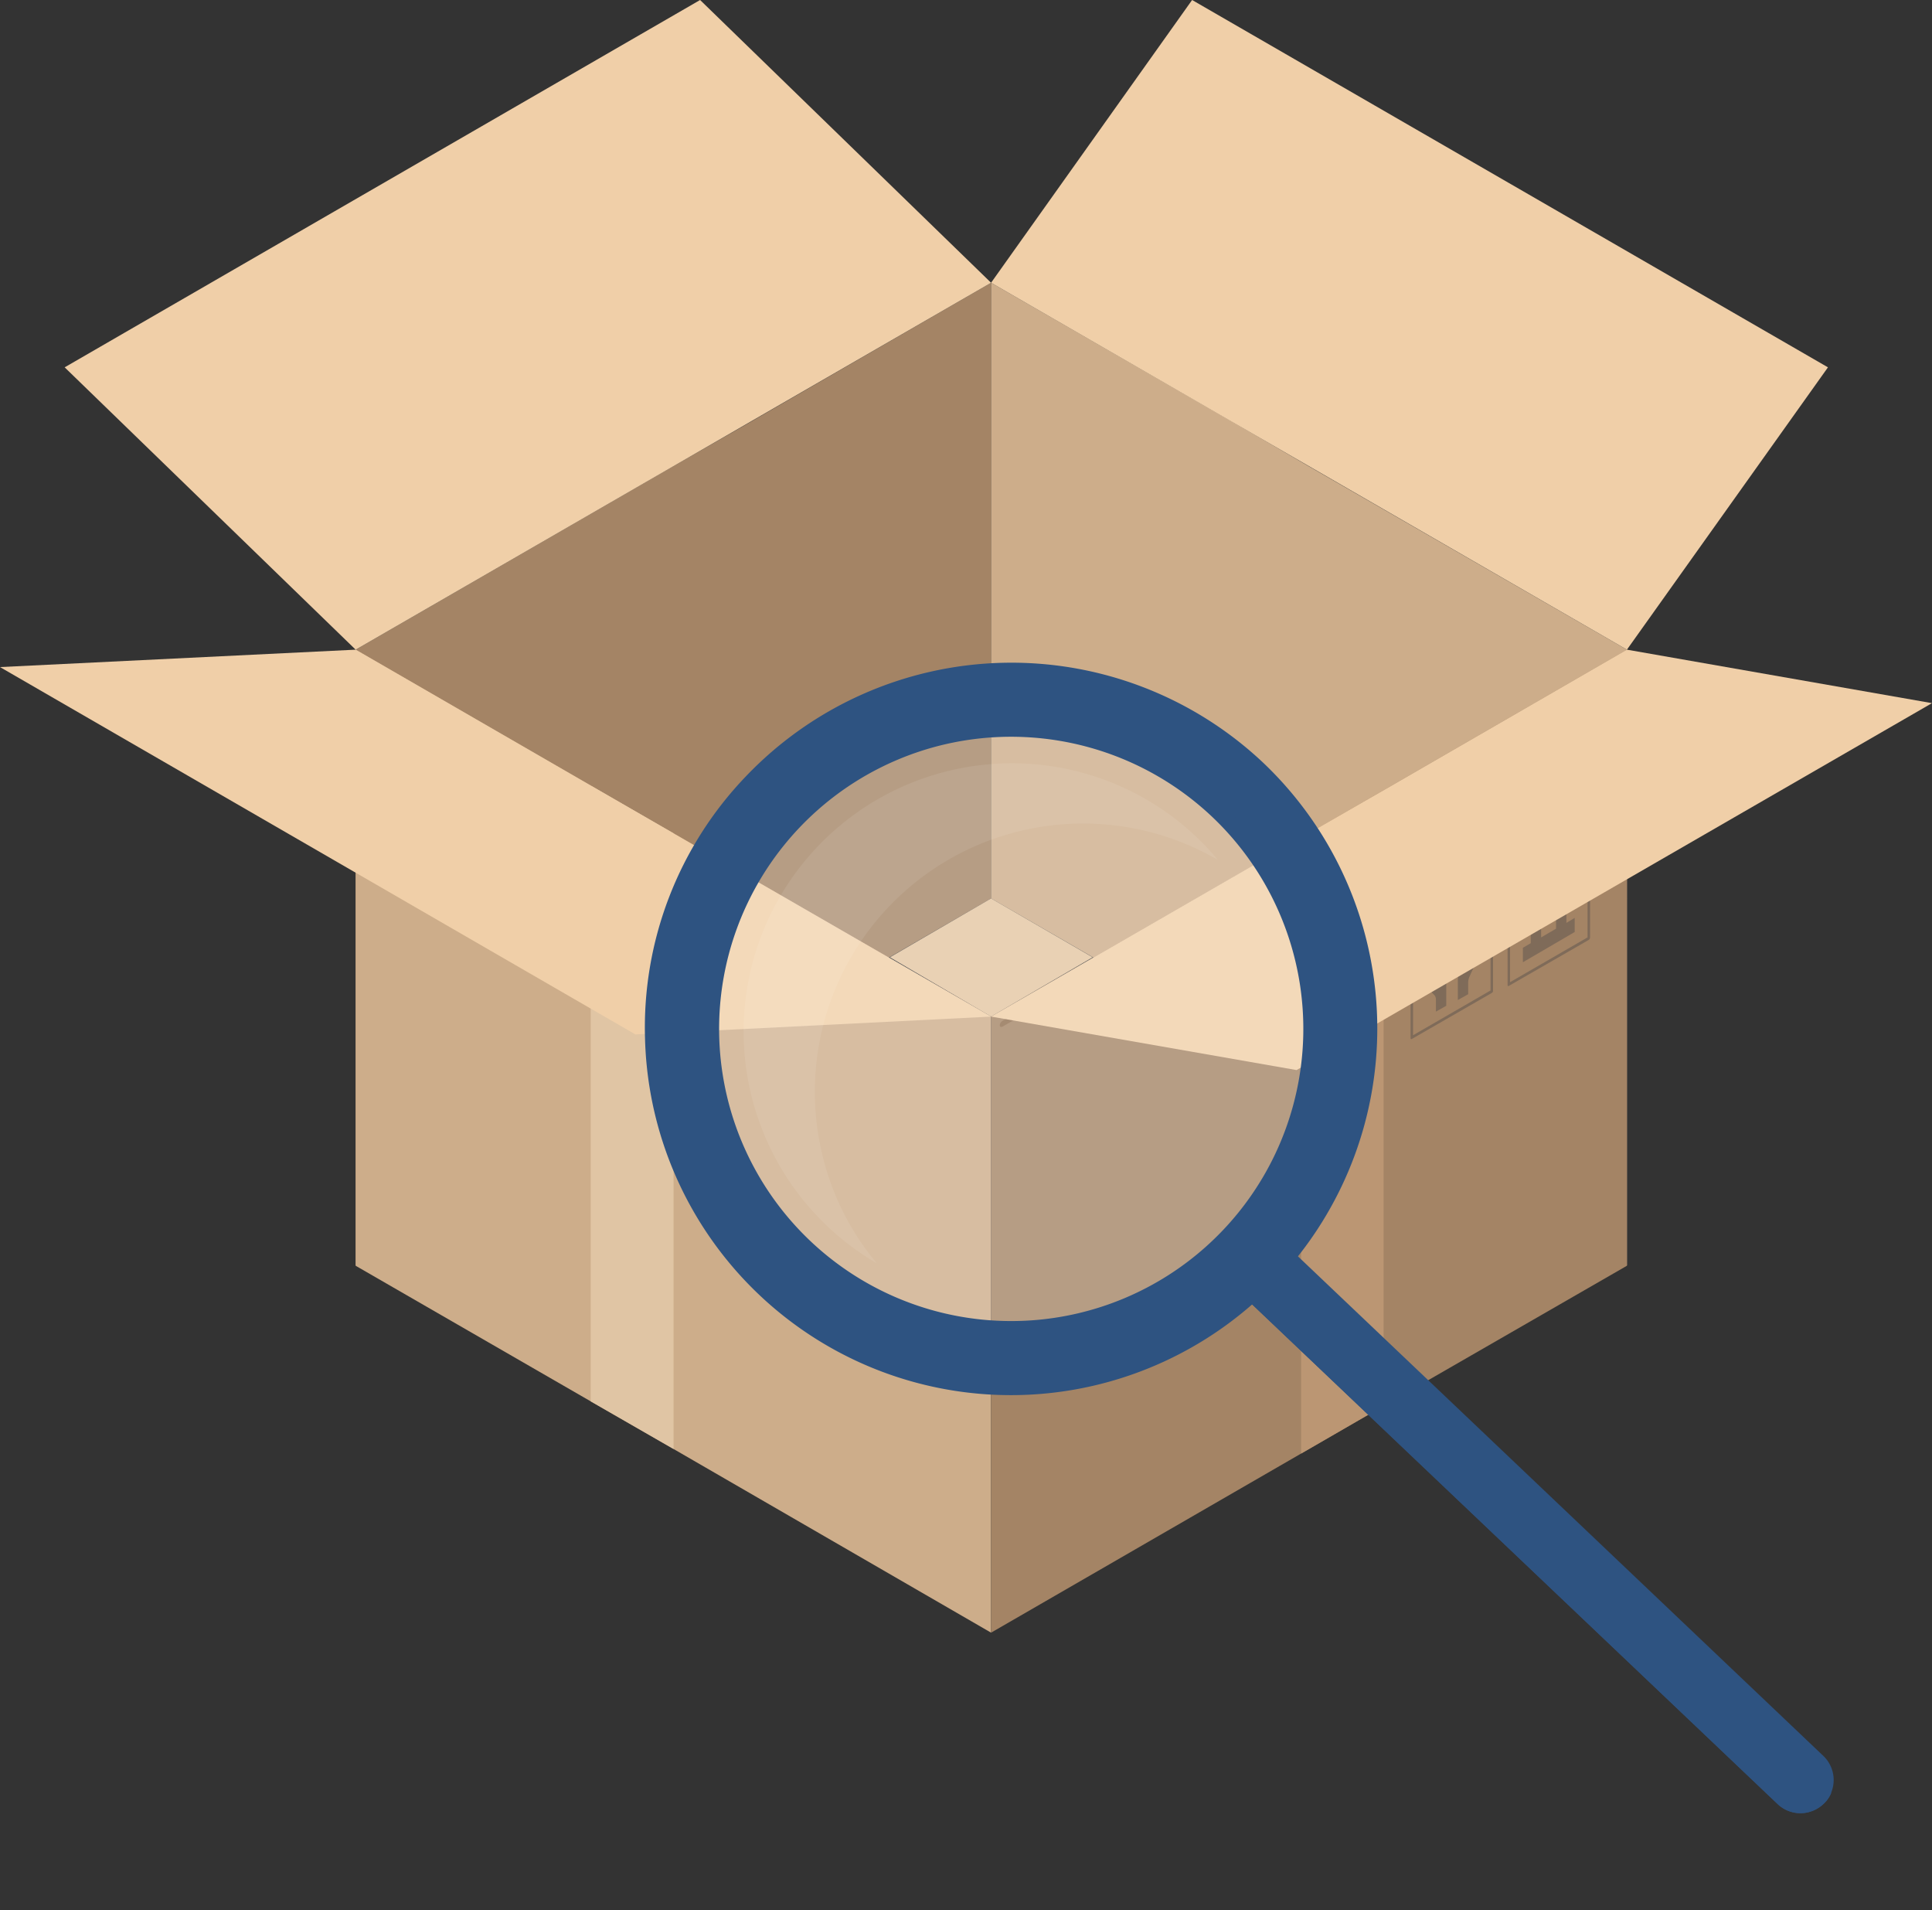 <svg
  xmlns="http://www.w3.org/2000/svg"
  width="410.667"
  height="405.907"
  viewBox="0 0 410.667 405.907"
>
  <rect x="0" y="0" width="410.667" height="405.907" fill="#333333" stroke="none"/>
  <defs>
    <style>
      .cls-1 {
        fill: #a48465;
      }
      .cls-2 {
        fill: #cdad8a;
      }
      .cls-6 {
        fill: #7f6b59;
      }
      .cls-7 {
        fill: #f0cfa8;
      }
      .cls-9 {
        fill: #2e5381;
      }
      .cls-10 {
        fill: #2e5381;
      }
    </style>
  </defs>
  <g id="Group_3996" transform="translate(-692.332 -266.032)">
    <g id="ms" transform="translate(692.333 266.032)">
      <path
        id="Path_1416"
        d="M285.468 303.1v130.839l-51.631 29.868-17.537 10.132-65.9 37.974V381.075l65.9-38.062 17.533-10.044z"
        class="cls-1"
        transform="translate(-74.805 -243.011)"
      />
      <path
        id="Path_1417"
        d="M217.978 430.631L200.357 420.5 150.4 391.6v130.927l49.957 28.811 17.621 10.132 67.49 39.031V469.575z"
        class="cls-2"
        transform="translate(-74.805 -253.536)"
      />
      <path
        id="Path_1418"
        d="M371.278 342.131l-17.533-10.22L303.7 303.1v130.839l50.045 28.9 17.533 10.132 67.578 38.943V381.075z"
        class="cls-2"
        transform="translate(-93.037 -243.011)"
      />
      <path
        id="Path_1419"
        d="M438.856 391.6v130.927l-51.719 29.78-17.537 10.132-65.9 38.061V469.575l65.9-37.975 17.533-10.132z"
        class="cls-1"
        transform="translate(-93.037 -253.536)"
      />
      <path
        id="Path_1420"
        fill="#e0c5a4"
        d="M224.721 434.532v130.839L207.1 555.239V424.4z"
        transform="translate(-81.548 -257.437)"
      />
      <g id="Group_3964" transform="translate(212.514 141.324)">
        <path
          id="Path_1421"
          fill="#8f6e4f"
          d="M437.168 396.622l-130.751 75.507c-.352.176-.617.088-.617-.264a1.2 1.2 0 0 1 .617-.969l130.751-75.508c.352-.176.617-.088.617.264a1.2 1.2 0 0 1-.617.97z"
          transform="translate(-305.8 -395.3)"
        />
      </g>
      <path
        id="Path_1422"
        fill="#bb9673"
        d="M396.033 425.5v130.839L378.5 566.471V435.632z"
        transform="translate(-101.933 -257.568)"
      />
      <g id="Group_3988" transform="translate(299.828 153.536)">
        <g id="Group_3975" transform="translate(20.617)">
          <g id="Group_3973" transform="translate(3.436 4.969)">
            <g id="Group_3965" transform="translate(0 5.991)">
              <path
                id="Path_1423"
                d="M437.839 422.569a3.162 3.162 0 0 0 0-.969 6.65 6.65 0 0 0-.881 1.41v.088a10.248 10.248 0 0 0-4.758 7.4 1.535 1.535 0 0 1 .7-1.057c.352-.176.617-.088.7.176l.088-.088a1.535 1.535 0 0 1 .7-1.057c.352-.176.617-.088.7.176l.088-.088a1.535 1.535 0 0 1 .7-1.057c.352-.176.617-.088.7.176l.088-.088a2.639 2.639 0 0 1 .352-.7v5.9a1.084 1.084 0 0 1-.44.881c-.264.176-.44 0-.44-.264v-.969c0-.264-.176-.352-.352-.264a.916.916 0 0 0-.352.7v.969c0 .793.529 1.145 1.234.793a2.846 2.846 0 0 0 1.233-2.2v-5.9c.176 0 .264.088.352.264l.088-.088a1.535 1.535 0 0 1 .7-1.057c.352-.176.617-.088.7.176l.088-.088a1.535 1.535 0 0 1 .7-1.057c.352-.176.617-.088.7.176l.088-.088a1.535 1.535 0 0 1 .7-1.057c.352-.176.617-.088.7.176.146.437-.206-3.794-4.876-1.325z"
                class="cls-6"
                transform="translate(-432.2 -421.6)"
              />
            </g>
            <g id="Group_3966" transform="translate(2.635 6.167)">
              <path
                id="Path_1424"
                d="M435.375 424c.176 0 .529-.264.7-.793a4.3 4.3 0 0 0 .088-1.41 6.651 6.651 0 0 0-.881 1.41c-.171.531-.082.793.093.793z"
                class="cls-6"
                transform="translate(-435.191 -421.8)"
              />
            </g>
            <g id="Group_3967" transform="translate(4.334 4.229)">
              <path
                id="Path_1425"
                d="M437.367 421.8c.176 0 .529-.264.7-.793a4.3 4.3 0 0 0 .088-1.41 6.654 6.654 0 0 0-.881 1.41c-.26.531-.174.793.093.793z"
                class="cls-6"
                transform="translate(-437.119 -419.6)"
              />
            </g>
            <g id="Group_3968" transform="translate(8.627 1.85)">
              <path
                id="Path_1426"
                d="M442.087 418.31c-.176.529-.088.793.088.793s.529-.264.7-.793a4.305 4.305 0 0 0 .088-1.41 6.652 6.652 0 0 0-.876 1.41z"
                class="cls-6"
                transform="translate(-441.991 -416.9)"
              />
            </g>
            <g id="Group_3969" transform="translate(8.979 3.965)">
              <path
                id="Path_1427"
                d="M442.487 420.71c-.176.529-.088.793.088.793s.529-.264.7-.793a4.3 4.3 0 0 0 .088-1.41 6.652 6.652 0 0 0-.876 1.41z"
                class="cls-6"
                transform="translate(-442.391 -419.3)"
              />
            </g>
            <g id="Group_3970" transform="translate(6.272 2.026)">
              <path
                id="Path_1428"
                d="M439.567 419.3c.176 0 .529-.264.7-.793a4.3 4.3 0 0 0 .088-1.41 6.651 6.651 0 0 0-.881 1.41c-.26.443-.174.793.093.793z"
                class="cls-6"
                transform="translate(-439.319 -417.1)"
              />
            </g>
            <g id="Group_3971" transform="translate(6.776 3.789)">
              <path
                id="Path_1429"
                d="M439.987 420.51c-.176.529-.088.793.088.793s.529-.264.7-.793a4.3 4.3 0 0 0 .088-1.41 6.654 6.654 0 0 0-.876 1.41z"
                class="cls-6"
                transform="translate(-439.891 -419.1)"
              />
            </g>
            <g id="Group_3972" transform="translate(8.186)">
              <path
                id="Path_1430"
                d="M441.675 417c.176 0 .529-.264.7-.793a4.305 4.305 0 0 0 .088-1.41 6.655 6.655 0 0 0-.881 1.41c-.171.443-.082.793.093.793z"
                class="cls-6"
                transform="translate(-441.491 -414.8)"
              />
            </g>
          </g>
          <g id="Group_3974">
            <path
              id="Path_1431"
              d="M445.569 430.165l-17 9.78c-.176.088-.264 0-.264-.176V419.5a.628.628 0 0 1 .264-.529l17-9.78c.176-.088.264 0 .264.176v20.265a.628.628 0 0 1-.264.533zm-16.74 8.987l16.476-9.516v-19.648l-16.476 9.512z"
              class="cls-6"
              transform="translate(-428.3 -409.161)"
            />
          </g>
        </g>
        <g id="Group_3976" transform="translate(0 11.806)">
          <path
            id="Path_1432"
            d="M422.169 422.6l-17 9.78a.628.628 0 0 0-.264.529v20.265c0 .176.088.264.264.176l17-9.78a.628.628 0 0 0 .264-.529v-20.269c0-.172-.088-.265-.264-.172zm-.264 20.441l-16.476 9.516V432.9l16.476-9.516z"
            class="cls-6"
            transform="translate(-404.9 -422.561)"
          />
          <path
            id="Path_1433"
            d="M413.753 438.47v5.9l-2.2 2.2 2.2-1.234.881-.529 2.291-1.322-2.291.352v-5.9a9.555 9.555 0 0 0 2.907-3.26 9.781 9.781 0 0 0 1.322-4.582l-5.815 3.348-.529 1.234.969-.088-1.674 3.348.264-2.026-.529-.176.352-1.586-2.2 1.322c-.001 2.823 1.761 4.056 4.052 2.999z"
            class="cls-6"
            transform="translate(-405.471 -423.457)"
          />
        </g>
        <g id="Group_3984" transform="translate(0 36.476)">
          <g id="Group_3982" transform="translate(3.084 7.581)">
            <g id="Group_3977" transform="translate(2.731 .207)">
              <path
                id="Path_1434"
                d="M414.5 459.4l-3 3.7 3 .352 2.907-3.7z"
                class="cls-6"
                transform="translate(-411.5 -459.4)"
              />
            </g>
            <g id="Group_3978" transform="translate(2.643 4.172)">
              <path
                id="Path_1435"
                d="M411.4 467.336l3 .352v-3.524l-3-.264z"
                class="cls-6"
                transform="translate(-411.4 -463.9)"
              />
            </g>
            <g id="Group_3979" transform="translate(5.815 .648)">
              <path
                id="Path_1436"
                d="M417.908 459.9L415 463.6v3.524l2.908-3.7z"
                class="cls-6"
                transform="translate(-415 -459.9)"
              />
            </g>
            <g id="Group_3980" transform="translate(0 5.69)">
              <path
                id="Path_1437"
                d="M410.779 468.863q-.264-.132-.529.264c-.088.176-.176.264-.176.441s0 .352.176.44l1.41.969a.268.268 0 0 1 0 .352c-.088.088-.088.176-.176.176h-.176l-1.41-.969c-.088-.088-.088-.176-.088-.352v-4.053a.457.457 0 0 0-.7-.441 1.62 1.62 0 0 0-.7 1.234v3.789a2.154 2.154 0 0 0 .529 1.586l1.5 1.586a1.417 1.417 0 0 1 .264.969v2.467l2.2-1.233v-4.229a2.3 2.3 0 0 0-.793-2.026z"
                class="cls-6"
                transform="translate(-408.4 -465.623)"
              />
            </g>
            <g id="Group_3981" transform="translate(6.96)">
              <path
                id="Path_1438"
                d="M420.089 459.284a1.62 1.62 0 0 0-.7 1.234v4.053c0 .176-.088.264-.088.441l-1.41 2.555c-.088.088-.088.176-.176.176h-.176a.268.268 0 0 1 0-.352l1.41-2.555a1.633 1.633 0 0 0 .176-.617c0-.176-.088-.176-.176-.264-.176-.088-.352.088-.529.352l-1.322 2.555a6.625 6.625 0 0 0-.793 3v4.229l2.2-1.234v-2.467a3.109 3.109 0 0 1 .264-1.233l1.5-3.348a5.052 5.052 0 0 0 .529-2.2v-3.789c-.005-.62-.357-.8-.709-.536z"
                class="cls-6"
                transform="translate(-416.3 -459.165)"
              />
            </g>
          </g>
          <g id="Group_3983">
            <path
              id="Path_1439"
              d="M422.169 471.565l-17 9.78c-.176.088-.264 0-.264-.176V460.9a.628.628 0 0 1 .264-.529l17-9.78c.176-.088.264 0 .264.176v20.265a.533.533 0 0 1-.264.533zm-16.74 8.987l16.476-9.516v-19.648l-16.476 9.512z"
              class="cls-6"
              transform="translate(-404.9 -450.561)"
            />
          </g>
        </g>
        <g id="Group_3987" transform="translate(20.617 25.199)">
          <g id="Group_3985" transform="translate(3.26 6.819)">
            <path
              id="Path_1440"
              d="M441.251 456.073v-6.432l1.322-.793-2.467-3.348-2.379 6.167 1.322-.793v6.432l-3.172 1.85v-6.432l1.322-.793-2.379-3.348-2.379 6.168 1.234-.793v6.432l-1.674.969v3.084l11.013-6.432v-3z"
              class="cls-6"
              transform="translate(-432 -445.5)"
            />
          </g>
          <g id="Group_3986">
            <path
              id="Path_1441"
              d="M445.569 458.765l-17 9.78c-.176.088-.264 0-.264-.176V448.1a.628.628 0 0 1 .264-.529l17-9.78c.176-.088.264 0 .264.176v20.265a.628.628 0 0 1-.264.533zm-16.74 8.987l16.476-9.516v-19.648l-16.476 9.512z"
              class="cls-6"
              transform="translate(-428.3 -437.761)"
            />
          </g>
        </g>
      </g>
      <g id="Group_3989" transform="translate(-.001)">
        <path
          id="Path_1442"
          d="M140.2 391.6l50.485 29.163 17.529 10.137 67.05 38.679-75.6 3.789L64.6 395.3z"
          class="cls-7"
          transform="translate(-64.6 -253.536)"
        />
        <path
          id="Path_1443"
          d="M303.7 294.989l42.732-60.089 135.156 78.063-42.732 60z"
          class="cls-7"
          transform="translate(-93.036 -234.9)"
        />
      </g>
      <g id="Group_3990" transform="translate(13.744)">
        <path
          id="Path_1444"
          d="M277.119 294.989L215.268 234.9 80.2 312.963l61.851 60z"
          class="cls-7"
          transform="translate(-80.2 -234.9)"
        />
        <path
          id="Path_1445"
          d="M438.856 391.6l-50.485 29.163-17.622 10.137-67.049 38.675 64.935 11.366L503.7 402.966z"
          class="cls-7"
          transform="translate(-106.781 -253.536)"
        />
      </g>
      <path
        id="Path_1446"
        fill="#e3c5a1"
        d="M300.8 451.6l21.586 12.511-21.586 12.6-21.5-12.6z"
        transform="translate(-90.135 -260.672)"
      />
    </g>
    <g id="XMLID_10_" transform="rotate(-13 2278 -3358.508)">
      <g id="XMLID_11_">
        <path
          id="XMLID_8_"
          d="M92.353 143.147a6.982 6.982 0 0 1-5.923-3.141L1.174 10.956A7.056 7.056 0 0 1 12.93 3.148L98.186 132.2a7.075 7.075 0 0 1-1.974 9.782 7.467 7.467 0 0 1-3.859 1.165z"
          class="cls-9"
          transform="translate(113.135 135.01)"
        />
        <path
          id="XMLID_7_"
          d="M98.1 139.64a6.042 6.042 0 0 1-1.885 1.795 7.086 7.086 0 0 1-9.782-1.974L1.174 10.41A7.075 7.075 0 0 1 3.148.628 5.482 5.482 0 0 1 4.4 0a6.872 6.872 0 0 0-.179 7.987l85.256 129.05a6.982 6.982 0 0 0 5.923 3.141 7.2 7.2 0 0 0 2.7-.538z"
          class="cls-10"
          transform="translate(113.135 135.556)"
        />
        <circle
          id="XMLID_6_"
          cx="65.423"
          cy="65.423"
          r="65.423"
          fill="#fff"
          opacity="0.2"
          transform="translate(12.45 12.967)"
        />
        <path
          id="XMLID_5_"
          fill="#fff"
          d="M107.871 31.32a57.014 57.014 0 0 0-96.025 41.551 56.084 56.084 0 0 0 6.1 25.667 57 57 0 1 1 89.925-67.218z"
          opacity="0.08"
          transform="translate(20.886 21.403)"
        />
        <path
          id="XMLID_15_"
          d="M73.934 147.638a73.81 73.81 0 1 1 61.384-114.512 73.747 73.747 0 0 1-61.384 114.512zm-.269-135.871a62.091 62.091 0 1 0 51.961 27.82 62.185 62.185 0 0 0-51.961-27.82z"
          class="cls-10"
          transform="translate(4.029 3.982)"
        />
        <path
          id="XMLID_12_"
          d="M77.963 155.658A77.8 77.8 0 0 1 1.592 62.236a77.067 77.067 0 0 1 33.384-49.359 78 78 0 0 1 107.871 21.987 77.913 77.913 0 0 1-64.884 120.794zm-.269-143.23a65.43 65.43 0 0 0-54.474 101.5 65.6 65.6 0 0 0 90.73 18.572 65.478 65.478 0 0 0 18.577-90.73 65.759 65.759 0 0 0-54.833-29.342z"
          class="cls-9"
        />
      </g>
    </g>
  </g>
</svg>
